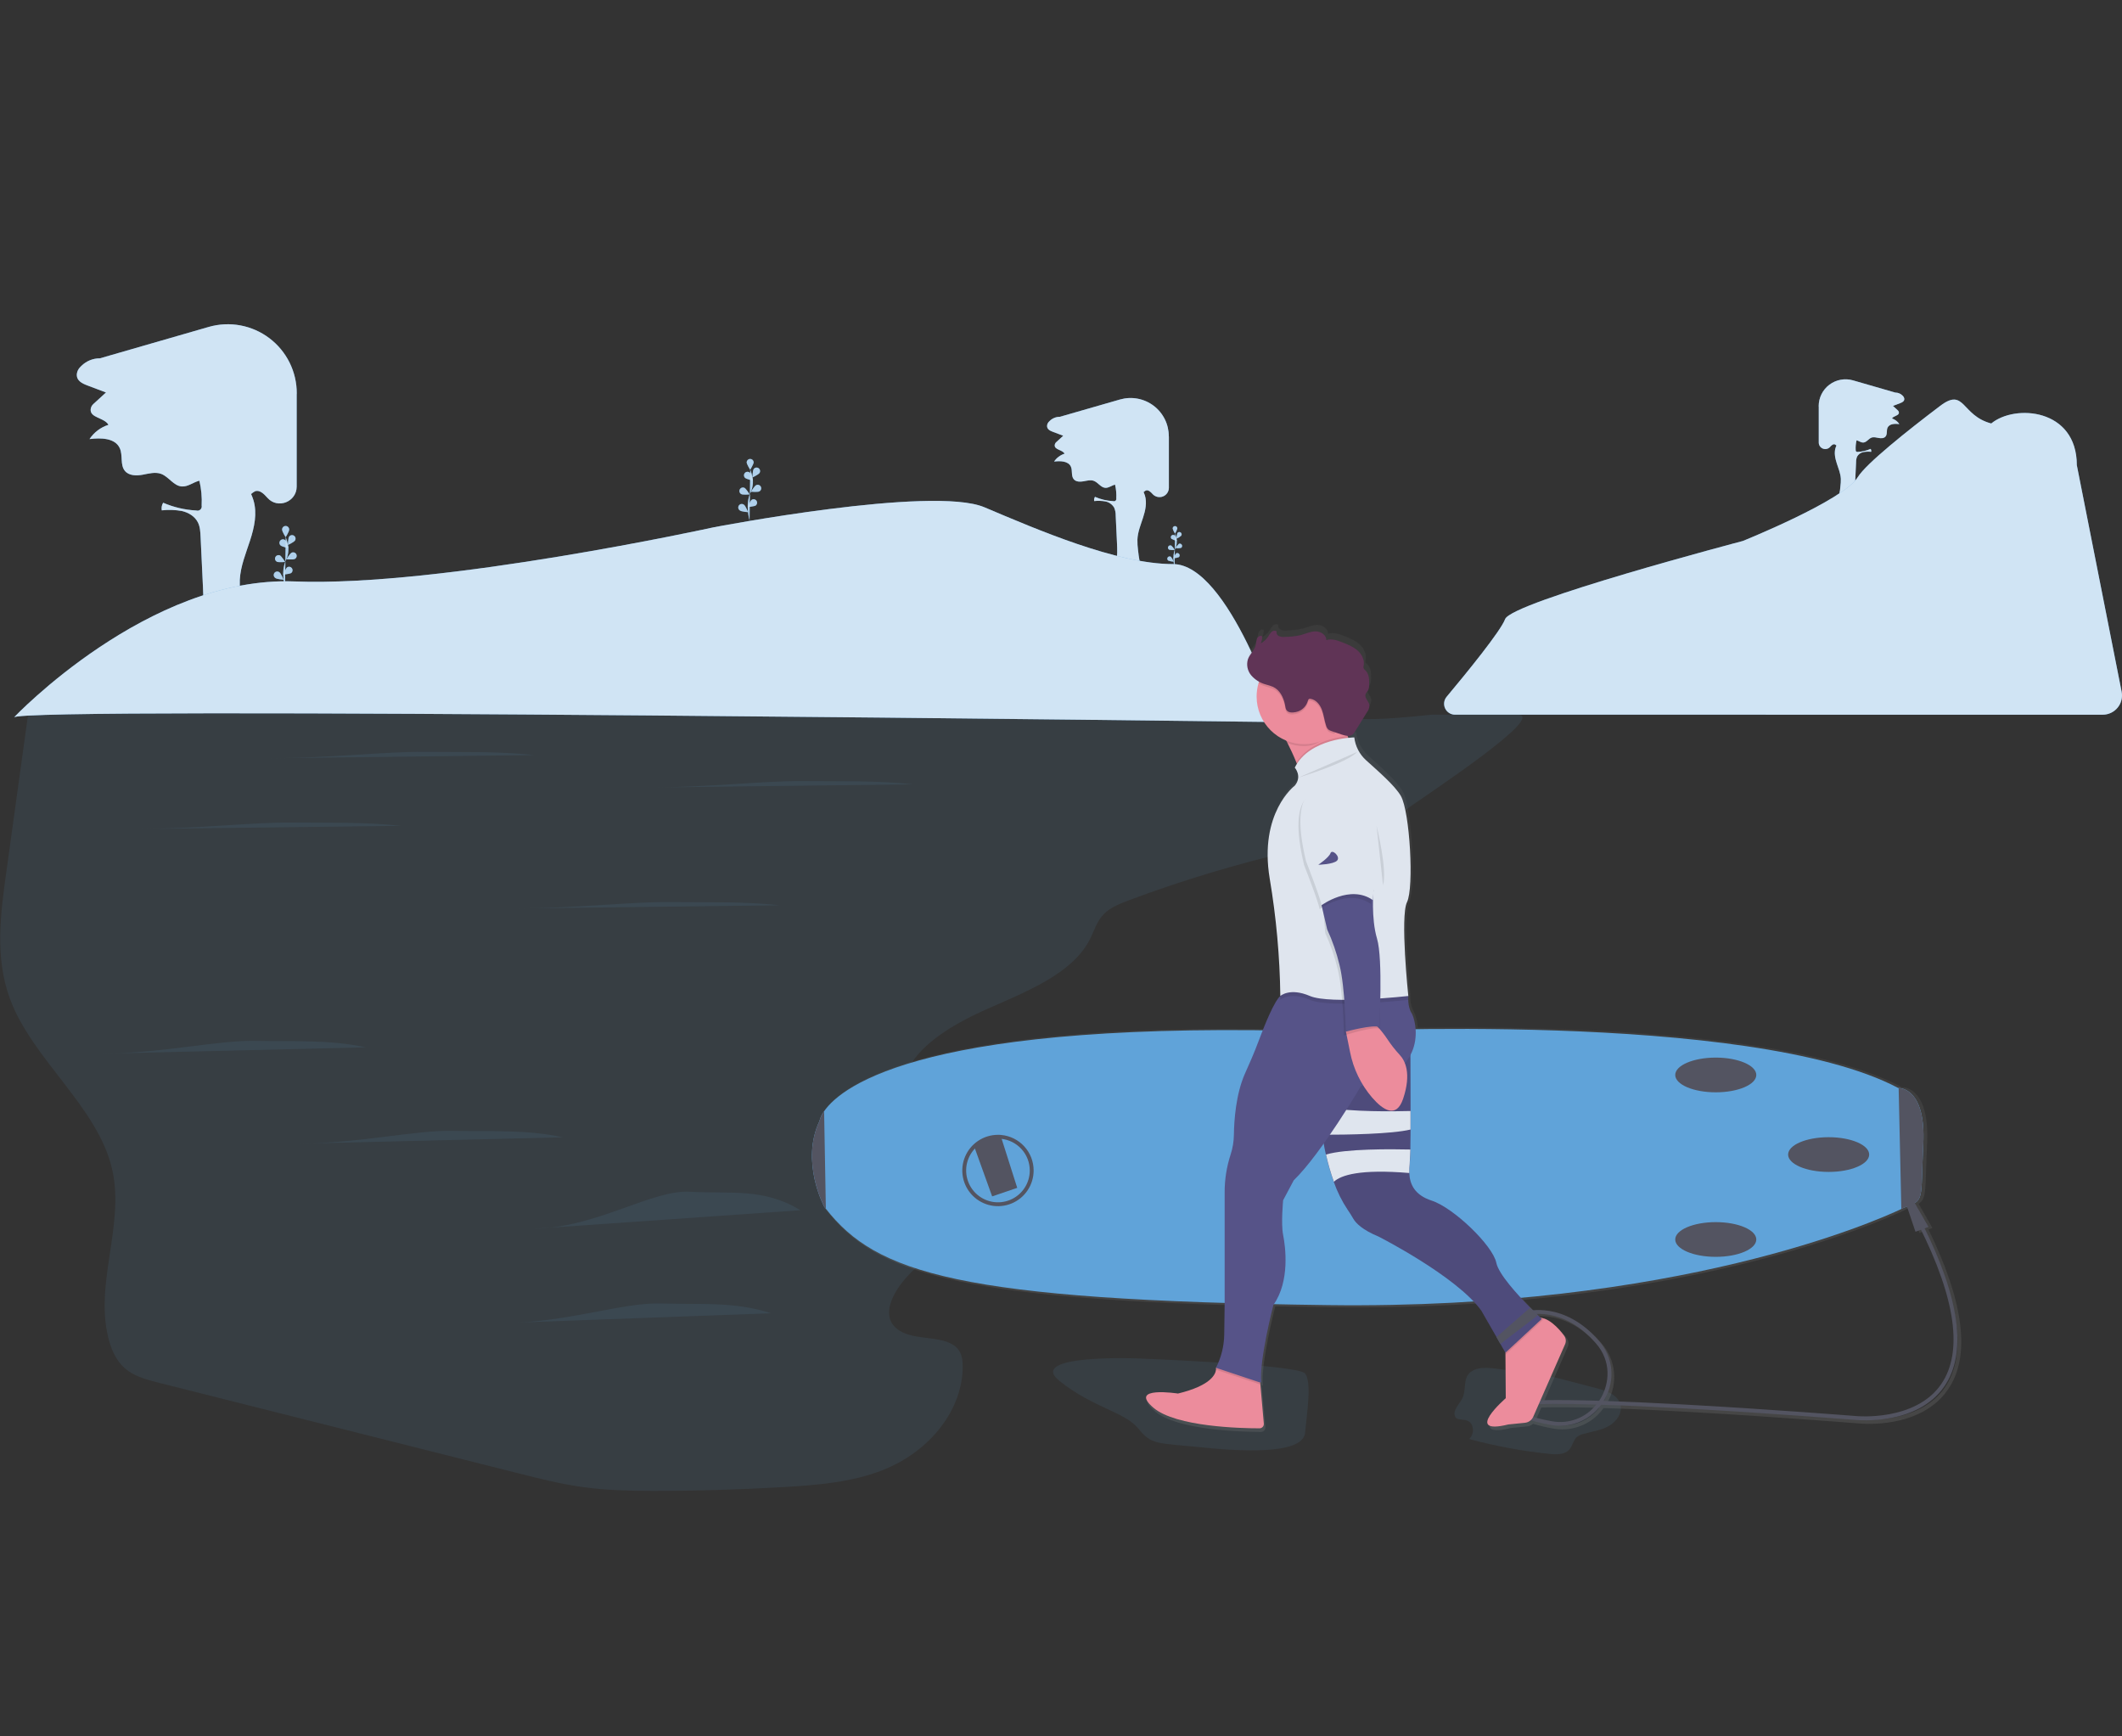 <svg width="550" height="450" viewBox="0 0 550 450" fill="none" xmlns="http://www.w3.org/2000/svg">
<rect x="0" y="0" width="550" height="450" fill="#333333" stroke="none"/>
<path d="M73.876 152.361C73.876 152.361 72.661 148.241 74.104 145.209C74.718 143.94 74.902 142.506 74.629 141.123C74.495 140.467 74.302 139.825 74.05 139.204" fill="#60A3D9"/>
<path d="M74.949 137.29C74.949 137.776 74.036 139.233 74.036 139.233C74.036 139.233 73.118 137.776 73.118 137.29C73.109 137.164 73.125 137.037 73.167 136.918C73.209 136.799 73.275 136.69 73.361 136.598C73.447 136.505 73.551 136.432 73.667 136.381C73.782 136.331 73.907 136.305 74.034 136.305C74.16 136.305 74.285 136.331 74.4 136.381C74.516 136.432 74.62 136.505 74.706 136.598C74.792 136.69 74.858 136.799 74.9 136.918C74.942 137.037 74.959 137.164 74.949 137.29Z" fill="#60A3D9"/>
<path d="M76.461 140.088C76.189 140.511 74.624 141.245 74.624 141.245C74.624 141.245 74.653 139.515 74.925 139.092C75.057 138.889 75.265 138.746 75.502 138.695C75.74 138.645 75.987 138.691 76.191 138.823C76.394 138.955 76.537 139.162 76.588 139.4C76.638 139.637 76.593 139.885 76.461 140.088Z" fill="#60A3D9"/>
<path d="M76.397 144.869C75.945 145.098 74.226 144.937 74.226 144.937C74.226 144.937 75.12 143.48 75.571 143.237C75.679 143.183 75.795 143.15 75.915 143.141C76.035 143.132 76.155 143.146 76.27 143.184C76.384 143.221 76.489 143.281 76.581 143.359C76.672 143.437 76.746 143.533 76.801 143.64C76.855 143.747 76.888 143.864 76.897 143.984C76.906 144.104 76.891 144.224 76.854 144.338C76.816 144.452 76.757 144.558 76.678 144.649C76.6 144.74 76.505 144.815 76.397 144.869Z" fill="#60A3D9"/>
<path d="M75.532 148.474C75.124 148.776 73.404 148.912 73.404 148.912C73.404 148.912 74.036 147.303 74.444 147.002C74.638 146.883 74.87 146.841 75.094 146.884C75.317 146.927 75.516 147.052 75.653 147.235C75.789 147.417 75.852 147.644 75.83 147.871C75.808 148.097 75.701 148.307 75.532 148.46V148.474Z" fill="#60A3D9"/>
<path d="M72.7 141.342C73.064 141.692 74.75 142.056 74.75 142.056C74.75 142.056 74.337 140.38 73.977 140.03C73.803 139.861 73.569 139.767 73.326 139.77C73.084 139.774 72.852 139.873 72.683 140.047C72.513 140.221 72.42 140.455 72.423 140.698C72.426 140.941 72.526 141.172 72.7 141.342Z" fill="#60A3D9"/>
<path d="M71.743 145.574C72.195 145.797 73.915 145.642 73.915 145.642C73.915 145.642 73.021 144.184 72.569 143.936C72.354 143.842 72.111 143.834 71.89 143.913C71.669 143.993 71.487 144.154 71.381 144.364C71.275 144.574 71.253 144.816 71.321 145.041C71.388 145.266 71.54 145.457 71.743 145.574Z" fill="#60A3D9"/>
<path d="M71.379 149.811C71.782 150.112 73.507 150.248 73.507 150.248C73.507 150.248 72.871 148.64 72.467 148.343C72.373 148.258 72.262 148.194 72.141 148.154C72.021 148.114 71.893 148.1 71.766 148.113C71.64 148.125 71.518 148.164 71.407 148.226C71.296 148.289 71.2 148.373 71.124 148.475C71.048 148.577 70.994 148.693 70.966 148.817C70.937 148.941 70.935 149.07 70.959 149.194C70.983 149.319 71.033 149.437 71.105 149.542C71.177 149.646 71.271 149.734 71.379 149.801V149.811Z" fill="#60A3D9"/>
<g opacity="0.7">
<path opacity="0.7" d="M73.876 152.361C73.876 152.361 72.662 148.241 74.105 145.209C74.719 143.94 74.903 142.506 74.63 141.123C74.496 140.467 74.303 139.825 74.051 139.204" fill="white"/>
<path opacity="0.7" d="M74.95 137.29C74.95 137.776 74.037 139.233 74.037 139.233C74.037 139.233 73.119 137.776 73.119 137.29C73.109 137.164 73.126 137.037 73.168 136.918C73.21 136.799 73.276 136.69 73.362 136.598C73.448 136.505 73.552 136.432 73.668 136.381C73.783 136.331 73.908 136.305 74.034 136.305C74.161 136.305 74.286 136.331 74.401 136.381C74.517 136.432 74.621 136.505 74.707 136.598C74.793 136.69 74.859 136.799 74.901 136.918C74.943 137.037 74.96 137.164 74.95 137.29Z" fill="white"/>
<path opacity="0.7" d="M76.461 140.088C76.189 140.511 74.624 141.245 74.624 141.245C74.624 141.245 74.653 139.515 74.925 139.092C75.057 138.889 75.265 138.746 75.502 138.695C75.74 138.645 75.987 138.691 76.191 138.823C76.394 138.955 76.537 139.162 76.588 139.4C76.638 139.637 76.593 139.885 76.461 140.088Z" fill="white"/>
<path opacity="0.7" d="M76.398 144.869C75.947 145.098 74.227 144.937 74.227 144.937C74.227 144.937 75.121 143.48 75.572 143.237C75.68 143.183 75.796 143.15 75.916 143.141C76.036 143.132 76.156 143.146 76.27 143.184C76.385 143.221 76.49 143.281 76.582 143.359C76.673 143.437 76.747 143.533 76.802 143.64C76.856 143.747 76.888 143.864 76.897 143.984C76.907 144.104 76.892 144.224 76.855 144.338C76.817 144.452 76.758 144.558 76.679 144.649C76.601 144.74 76.506 144.815 76.398 144.869Z" fill="white"/>
<path opacity="0.7" d="M75.533 148.474C75.125 148.776 73.405 148.912 73.405 148.912C73.405 148.912 74.037 147.304 74.445 147.002C74.639 146.883 74.871 146.841 75.094 146.884C75.318 146.927 75.517 147.052 75.654 147.235C75.79 147.417 75.853 147.644 75.831 147.871C75.809 148.097 75.703 148.307 75.533 148.46V148.474Z" fill="white"/>
<path opacity="0.7" d="M72.701 141.342C73.065 141.692 74.751 142.056 74.751 142.056C74.751 142.056 74.338 140.38 73.978 140.03C73.804 139.861 73.57 139.767 73.328 139.77C73.085 139.774 72.853 139.873 72.684 140.047C72.514 140.221 72.421 140.455 72.424 140.698C72.427 140.941 72.527 141.172 72.701 141.342Z" fill="white"/>
<path opacity="0.7" d="M71.743 145.574C72.195 145.797 73.915 145.642 73.915 145.642C73.915 145.642 73.021 144.184 72.569 143.936C72.354 143.842 72.111 143.834 71.89 143.913C71.669 143.993 71.487 144.154 71.381 144.364C71.275 144.574 71.253 144.816 71.321 145.041C71.388 145.266 71.54 145.457 71.743 145.574Z" fill="white"/>
<path opacity="0.7" d="M71.379 149.811C71.782 150.112 73.507 150.248 73.507 150.248C73.507 150.248 72.871 148.64 72.467 148.343C72.373 148.258 72.262 148.194 72.141 148.154C72.021 148.114 71.893 148.1 71.766 148.113C71.64 148.125 71.518 148.164 71.407 148.226C71.296 148.289 71.2 148.373 71.124 148.475C71.048 148.577 70.994 148.694 70.966 148.817C70.937 148.941 70.935 149.07 70.959 149.194C70.983 149.319 71.033 149.437 71.105 149.542C71.177 149.646 71.271 149.735 71.379 149.801V149.811Z" fill="white"/>
</g>
<path d="M194.278 134.86C194.278 134.86 193.063 130.735 194.506 127.704C195.121 126.435 195.305 125 195.031 123.617C194.897 122.963 194.704 122.322 194.453 121.703" fill="#60A3D9"/>
<path d="M195.352 119.784C195.352 120.27 194.439 121.757 194.439 121.757C194.439 121.757 193.521 120.299 193.521 119.784C193.537 119.553 193.641 119.336 193.811 119.178C193.981 119.02 194.204 118.932 194.436 118.932C194.668 118.932 194.892 119.02 195.062 119.178C195.232 119.336 195.335 119.553 195.352 119.784Z" fill="#60A3D9"/>
<path d="M196.863 122.583C196.591 123.005 195.026 123.739 195.026 123.739C195.026 123.739 195.056 122.014 195.328 121.587C195.46 121.383 195.667 121.24 195.905 121.19C196.142 121.139 196.39 121.185 196.593 121.317C196.797 121.449 196.94 121.657 196.99 121.894C197.041 122.131 196.995 122.379 196.863 122.583Z" fill="#60A3D9"/>
<path d="M196.8 127.364C196.348 127.592 194.628 127.436 194.628 127.436C194.628 127.436 195.522 125.979 195.974 125.731C196.19 125.622 196.441 125.602 196.672 125.678C196.902 125.754 197.093 125.918 197.203 126.134C197.313 126.351 197.332 126.602 197.256 126.832C197.18 127.063 197.016 127.254 196.8 127.364Z" fill="#60A3D9"/>
<path d="M195.936 130.974C195.528 131.27 193.808 131.406 193.808 131.406C193.808 131.406 194.439 129.803 194.847 129.501C195.042 129.383 195.273 129.34 195.497 129.384C195.72 129.427 195.92 129.552 196.056 129.734C196.192 129.916 196.255 130.143 196.233 130.37C196.211 130.596 196.105 130.806 195.936 130.959V130.974Z" fill="#60A3D9"/>
<path d="M193.103 123.836C193.467 124.191 195.153 124.555 195.153 124.555C195.153 124.555 194.74 122.879 194.381 122.524C194.295 122.44 194.193 122.374 194.081 122.33C193.969 122.285 193.85 122.263 193.73 122.265C193.61 122.266 193.491 122.291 193.38 122.339C193.27 122.386 193.17 122.455 193.086 122.541C193.002 122.627 192.936 122.729 192.891 122.841C192.847 122.953 192.825 123.072 192.826 123.192C192.828 123.312 192.853 123.431 192.901 123.542C192.948 123.652 193.017 123.752 193.103 123.836Z" fill="#60A3D9"/>
<path d="M192.145 128.068C192.597 128.296 194.317 128.136 194.317 128.136C194.317 128.136 193.423 126.678 192.971 126.435C192.864 126.381 192.747 126.349 192.628 126.34C192.508 126.331 192.387 126.345 192.273 126.383C192.159 126.42 192.053 126.48 191.962 126.558C191.871 126.636 191.796 126.732 191.742 126.839C191.688 126.946 191.655 127.063 191.646 127.183C191.637 127.302 191.652 127.423 191.689 127.537C191.727 127.651 191.786 127.757 191.864 127.848C191.943 127.939 192.038 128.014 192.145 128.068Z" fill="#60A3D9"/>
<path d="M191.78 132.31C192.184 132.611 193.909 132.742 193.909 132.742C193.909 132.742 193.272 131.139 192.869 130.837C192.774 130.752 192.663 130.688 192.543 130.648C192.422 130.609 192.294 130.594 192.168 130.607C192.041 130.619 191.919 130.658 191.808 130.72C191.698 130.783 191.601 130.868 191.525 130.969C191.449 131.071 191.395 131.188 191.367 131.312C191.338 131.435 191.336 131.564 191.36 131.689C191.384 131.813 191.434 131.932 191.506 132.036C191.579 132.141 191.672 132.229 191.78 132.295V132.31Z" fill="#60A3D9"/>
<g opacity="0.7">
<path opacity="0.7" d="M194.278 134.86C194.278 134.86 193.063 130.735 194.506 127.704C195.121 126.435 195.305 125 195.031 123.617C194.897 122.963 194.704 122.322 194.453 121.703" fill="white"/>
<path opacity="0.7" d="M195.351 119.784C195.351 120.27 194.438 121.757 194.438 121.757C194.438 121.757 193.52 120.299 193.52 119.784C193.536 119.553 193.64 119.336 193.81 119.178C193.98 119.02 194.203 118.932 194.435 118.932C194.667 118.932 194.891 119.02 195.061 119.178C195.231 119.336 195.334 119.553 195.351 119.784Z" fill="white"/>
<path opacity="0.7" d="M196.862 122.583C196.59 123.005 195.025 123.739 195.025 123.739C195.025 123.739 195.055 122.014 195.327 121.587C195.459 121.383 195.666 121.24 195.904 121.19C196.141 121.139 196.389 121.185 196.592 121.317C196.796 121.449 196.939 121.657 196.989 121.894C197.04 122.131 196.994 122.379 196.862 122.583Z" fill="white"/>
<path opacity="0.7" d="M196.8 127.364C196.348 127.592 194.628 127.436 194.628 127.436C194.628 127.436 195.522 125.979 195.974 125.731C196.19 125.622 196.441 125.602 196.672 125.678C196.902 125.754 197.093 125.918 197.203 126.134C197.313 126.351 197.332 126.602 197.256 126.832C197.18 127.063 197.016 127.254 196.8 127.364Z" fill="white"/>
<path opacity="0.7" d="M195.935 130.974C195.527 131.27 193.807 131.406 193.807 131.406C193.807 131.406 194.438 129.803 194.846 129.501C195.041 129.383 195.272 129.34 195.496 129.384C195.719 129.427 195.919 129.552 196.055 129.734C196.191 129.916 196.254 130.143 196.232 130.37C196.21 130.596 196.104 130.806 195.935 130.959V130.974Z" fill="white"/>
<path opacity="0.7" d="M193.102 123.836C193.466 124.191 195.152 124.555 195.152 124.555C195.152 124.555 194.739 122.879 194.38 122.524C194.294 122.44 194.192 122.374 194.08 122.33C193.968 122.285 193.849 122.263 193.729 122.265C193.609 122.266 193.49 122.291 193.379 122.339C193.269 122.386 193.169 122.455 193.085 122.541C193.001 122.627 192.935 122.729 192.89 122.841C192.846 122.953 192.824 123.072 192.825 123.192C192.827 123.313 192.852 123.431 192.9 123.542C192.947 123.652 193.016 123.752 193.102 123.836Z" fill="white"/>
<path opacity="0.7" d="M192.144 128.068C192.596 128.296 194.316 128.136 194.316 128.136C194.316 128.136 193.422 126.678 192.97 126.436C192.863 126.381 192.746 126.349 192.627 126.34C192.507 126.331 192.386 126.345 192.272 126.383C192.158 126.42 192.052 126.48 191.961 126.558C191.87 126.636 191.795 126.732 191.741 126.839C191.687 126.946 191.654 127.063 191.645 127.183C191.636 127.302 191.651 127.423 191.688 127.537C191.726 127.651 191.785 127.757 191.863 127.848C191.942 127.939 192.037 128.014 192.144 128.068Z" fill="white"/>
<path opacity="0.7" d="M191.78 132.31C192.184 132.611 193.909 132.742 193.909 132.742C193.909 132.742 193.272 131.139 192.869 130.838C192.774 130.752 192.663 130.688 192.543 130.648C192.422 130.609 192.294 130.594 192.168 130.607C192.041 130.619 191.919 130.658 191.808 130.72C191.698 130.783 191.601 130.868 191.525 130.969C191.449 131.071 191.395 131.188 191.367 131.312C191.338 131.435 191.336 131.564 191.36 131.689C191.384 131.813 191.434 131.932 191.506 132.036C191.579 132.141 191.672 132.229 191.78 132.295V132.31Z" fill="white"/>
</g>
<path d="M304.443 146.968C304.443 146.968 303.642 144.243 304.594 142.236C305.001 141.397 305.124 140.449 304.944 139.534C304.857 139.101 304.728 138.676 304.56 138.266" fill="#60A3D9"/>
<path d="M305.153 136.998C305.017 137.46 304.814 137.898 304.55 138.3C304.284 137.899 304.08 137.46 303.943 136.998C303.935 136.914 303.945 136.83 303.972 136.75C303.999 136.67 304.043 136.596 304.1 136.534C304.156 136.472 304.226 136.422 304.303 136.388C304.38 136.354 304.463 136.337 304.548 136.337C304.632 136.337 304.716 136.354 304.793 136.388C304.87 136.422 304.939 136.472 304.996 136.534C305.053 136.596 305.096 136.67 305.123 136.75C305.15 136.83 305.16 136.914 305.153 136.998Z" fill="#60A3D9"/>
<path d="M306.154 138.849C305.789 139.162 305.38 139.419 304.94 139.612C304.935 139.13 305.002 138.651 305.139 138.189C305.179 138.116 305.234 138.052 305.3 138.001C305.367 137.95 305.442 137.913 305.523 137.893C305.604 137.873 305.689 137.87 305.771 137.883C305.853 137.897 305.932 137.928 306.002 137.973C306.072 138.019 306.131 138.078 306.177 138.148C306.223 138.218 306.254 138.296 306.269 138.378C306.283 138.46 306.28 138.545 306.261 138.626C306.241 138.707 306.205 138.783 306.154 138.849Z" fill="#60A3D9"/>
<path d="M306.095 142.012C305.623 142.099 305.139 142.114 304.662 142.056C304.901 141.638 305.201 141.259 305.551 140.929C305.693 140.868 305.854 140.864 305.999 140.917C306.144 140.97 306.264 141.076 306.333 141.215C306.403 141.353 306.417 141.512 306.373 141.661C306.328 141.809 306.229 141.935 306.095 142.012Z" fill="#60A3D9"/>
<path d="M305.542 144.398C305.089 144.564 304.614 144.66 304.133 144.685C304.297 144.232 304.528 143.806 304.818 143.421C304.947 143.338 305.103 143.307 305.255 143.335C305.406 143.362 305.541 143.446 305.633 143.569C305.725 143.693 305.767 143.846 305.75 143.999C305.733 144.152 305.658 144.293 305.542 144.393V144.398Z" fill="#60A3D9"/>
<path d="M303.666 139.675C304.093 139.904 304.551 140.068 305.027 140.161C304.922 139.691 304.749 139.239 304.512 138.82C304.457 138.759 304.39 138.709 304.315 138.674C304.241 138.64 304.16 138.621 304.077 138.618C303.995 138.616 303.913 138.631 303.837 138.662C303.76 138.692 303.691 138.739 303.633 138.797C303.575 138.856 303.53 138.926 303.5 139.002C303.47 139.079 303.456 139.161 303.459 139.243C303.463 139.326 303.482 139.407 303.518 139.481C303.554 139.555 303.604 139.621 303.666 139.675Z" fill="#60A3D9"/>
<path d="M303.034 142.474C303.515 142.564 304.006 142.58 304.492 142.523C304.253 142.104 303.951 141.723 303.598 141.395C303.455 141.323 303.289 141.311 303.137 141.361C302.985 141.411 302.859 141.519 302.786 141.663C302.714 141.806 302.702 141.971 302.752 142.124C302.802 142.276 302.911 142.402 303.054 142.474H303.034Z" fill="#60A3D9"/>
<path d="M302.792 145.282C303.244 145.449 303.719 145.545 304.201 145.569C304.037 145.116 303.805 144.692 303.511 144.311C303.447 144.263 303.375 144.229 303.298 144.21C303.221 144.191 303.14 144.187 303.062 144.199C302.903 144.222 302.761 144.308 302.665 144.437C302.57 144.566 302.53 144.727 302.554 144.886C302.577 145.044 302.663 145.187 302.792 145.282Z" fill="#60A3D9"/>
<g opacity="0.7">
<path opacity="0.7" d="M304.443 146.968C304.443 146.968 303.642 144.243 304.594 142.236C305.001 141.397 305.124 140.449 304.944 139.534C304.857 139.101 304.728 138.676 304.56 138.266" fill="white"/>
<path opacity="0.7" d="M305.153 136.998C305.017 137.46 304.814 137.898 304.55 138.3C304.284 137.899 304.08 137.46 303.943 136.998C303.935 136.914 303.945 136.83 303.972 136.75C303.999 136.67 304.043 136.596 304.1 136.534C304.156 136.472 304.226 136.422 304.303 136.388C304.38 136.354 304.463 136.337 304.548 136.337C304.632 136.337 304.716 136.354 304.793 136.388C304.87 136.422 304.939 136.472 304.996 136.534C305.053 136.596 305.096 136.67 305.123 136.75C305.15 136.83 305.16 136.914 305.153 136.998Z" fill="white"/>
<path opacity="0.7" d="M306.153 138.849C305.788 139.162 305.379 139.419 304.939 139.612C304.934 139.13 305.001 138.651 305.138 138.189C305.178 138.116 305.233 138.052 305.299 138.001C305.366 137.95 305.441 137.913 305.522 137.893C305.603 137.873 305.688 137.87 305.77 137.883C305.852 137.897 305.931 137.928 306.001 137.973C306.071 138.019 306.13 138.078 306.176 138.148C306.222 138.218 306.253 138.296 306.268 138.378C306.282 138.46 306.279 138.545 306.26 138.626C306.24 138.707 306.204 138.783 306.153 138.849Z" fill="white"/>
<path opacity="0.7" d="M306.095 142.012C305.623 142.099 305.139 142.114 304.662 142.056C304.901 141.638 305.201 141.258 305.551 140.929C305.693 140.868 305.854 140.863 305.999 140.917C306.144 140.97 306.264 141.076 306.333 141.214C306.403 141.353 306.417 141.512 306.373 141.661C306.328 141.809 306.229 141.935 306.095 142.012Z" fill="white"/>
<path opacity="0.7" d="M305.542 144.398C305.089 144.564 304.614 144.66 304.133 144.685C304.297 144.232 304.528 143.806 304.818 143.421C304.947 143.338 305.103 143.307 305.255 143.335C305.406 143.362 305.541 143.446 305.633 143.569C305.725 143.693 305.767 143.846 305.75 143.999C305.733 144.152 305.658 144.293 305.542 144.393V144.398Z" fill="white"/>
<path opacity="0.7" d="M303.666 139.675C304.093 139.904 304.551 140.068 305.027 140.161C304.922 139.691 304.749 139.239 304.512 138.82C304.457 138.759 304.39 138.709 304.315 138.674C304.241 138.64 304.16 138.621 304.077 138.618C303.995 138.616 303.913 138.631 303.837 138.662C303.76 138.692 303.691 138.739 303.633 138.797C303.575 138.856 303.53 138.926 303.5 139.002C303.47 139.079 303.456 139.161 303.459 139.243C303.463 139.326 303.482 139.407 303.518 139.481C303.554 139.555 303.604 139.621 303.666 139.675Z" fill="white"/>
<path opacity="0.7" d="M303.035 142.474C303.516 142.564 304.007 142.58 304.493 142.523C304.254 142.104 303.952 141.723 303.599 141.395C303.456 141.323 303.29 141.311 303.138 141.361C302.986 141.411 302.86 141.519 302.787 141.663C302.715 141.806 302.703 141.971 302.753 142.124C302.803 142.276 302.912 142.402 303.055 142.474H303.035Z" fill="white"/>
<path opacity="0.7" d="M302.792 145.282C303.244 145.449 303.719 145.545 304.201 145.569C304.037 145.116 303.805 144.692 303.511 144.311C303.447 144.263 303.375 144.229 303.298 144.21C303.221 144.191 303.14 144.187 303.062 144.199C302.903 144.222 302.761 144.308 302.665 144.437C302.57 144.566 302.53 144.727 302.554 144.886C302.577 145.044 302.663 145.187 302.792 145.282Z" fill="white"/>
</g>
<path d="M76.898 102.128V126.1C76.898 130.05 72.015 131.994 69.362 129.069L69.27 128.967C68.41 127.995 67.234 126.834 66.053 127.344C65.708 127.54 65.382 127.77 65.082 128.029C65.319 128.552 65.524 129.089 65.694 129.637C66.714 133.038 65.917 136.668 64.829 140.03C63.741 143.392 62.341 146.716 62.157 150.233C62.117 151.929 62.216 153.626 62.453 155.306C62.822 158.507 63.206 161.768 64.542 164.697C65.276 166.301 66.311 167.919 66.092 169.668C60.329 169.924 54.565 169.193 49.048 167.506C52.862 163.658 52.857 157.56 52.605 152.152L51.988 139.083C51.925 137.805 51.856 136.488 51.273 135.346C50.477 133.796 48.844 132.825 47.134 132.431C45.416 132.124 43.664 132.067 41.93 132.261C41.801 131.582 41.929 130.878 42.29 130.288C45.006 131.462 47.91 132.142 50.865 132.295C51.048 132.353 51.242 132.362 51.43 132.321C51.617 132.28 51.79 132.191 51.932 132.062C52.073 131.933 52.179 131.769 52.237 131.586C52.296 131.404 52.305 131.209 52.265 131.022C52.376 128.858 52.178 126.688 51.677 124.579C50.107 124.954 48.718 126.193 47.105 126.071C44.986 125.911 43.733 123.54 41.76 122.811C40.23 122.247 38.549 122.743 36.95 123.034C35.352 123.326 33.447 123.307 32.393 122.063C31.066 120.493 31.907 118.006 31.037 116.14C29.813 113.477 26.11 113.429 23.2 113.793C24.367 112.036 26.101 110.731 28.112 110.096C27.058 108.211 23.297 108.337 23.497 106.068C23.557 105.53 23.817 105.034 24.225 104.678C25.304 103.687 26.386 102.699 27.471 101.715L22.656 99.893C21.296 99.382 19.741 98.663 19.921 96.875C20.006 96.205 20.318 95.585 20.805 95.117L21.111 94.806C22.388 93.55 24.11 92.851 25.901 92.862L54.082 84.729C56.751 83.959 59.562 83.821 62.293 84.327C65.024 84.833 67.6 85.968 69.816 87.642C72.032 89.317 73.828 91.484 75.06 93.973C76.293 96.462 76.929 99.204 76.917 101.982L76.898 102.128Z" fill="#60A3D9"/>
<path opacity="0.7" d="M76.898 102.128V126.1C76.898 130.05 72.015 131.994 69.362 129.069L69.27 128.967C68.41 127.995 67.234 126.834 66.053 127.344C65.708 127.54 65.382 127.77 65.082 128.029C65.319 128.552 65.524 129.089 65.694 129.637C66.714 133.038 65.917 136.668 64.829 140.03C63.741 143.392 62.341 146.716 62.157 150.233C62.117 151.929 62.216 153.626 62.453 155.306C62.822 158.507 63.206 161.768 64.542 164.697C65.276 166.301 66.311 167.919 66.092 169.668C60.329 169.924 54.565 169.193 49.048 167.506C52.862 163.658 52.857 157.56 52.605 152.152L51.988 139.083C51.925 137.805 51.856 136.488 51.273 135.346C50.477 133.796 48.844 132.825 47.134 132.431C45.416 132.124 43.664 132.067 41.93 132.261C41.801 131.582 41.929 130.878 42.29 130.288C45.006 131.462 47.91 132.142 50.865 132.295C51.048 132.353 51.242 132.362 51.43 132.321C51.617 132.28 51.79 132.191 51.932 132.062C52.073 131.933 52.179 131.769 52.237 131.586C52.296 131.404 52.305 131.209 52.265 131.022C52.376 128.858 52.178 126.688 51.677 124.579C50.107 124.954 48.718 126.193 47.105 126.071C44.986 125.911 43.733 123.54 41.76 122.811C40.23 122.247 38.549 122.743 36.95 123.034C35.352 123.326 33.447 123.307 32.393 122.063C31.066 120.493 31.907 118.006 31.037 116.14C29.813 113.477 26.11 113.429 23.2 113.793C24.367 112.036 26.101 110.731 28.112 110.096C27.058 108.211 23.297 108.337 23.497 106.068C23.557 105.53 23.817 105.034 24.225 104.678C25.304 103.687 26.386 102.699 27.471 101.715L22.656 99.893C21.296 99.382 19.741 98.663 19.921 96.875C20.006 96.205 20.318 95.585 20.805 95.117L21.111 94.806C22.388 93.55 24.11 92.851 25.901 92.862L54.082 84.729C56.751 83.959 59.562 83.821 62.293 84.327C65.024 84.833 67.6 85.968 69.816 87.642C72.032 89.317 73.828 91.484 75.06 93.973C76.293 96.462 76.929 99.204 76.917 101.982L76.898 102.128Z" fill="white"/>
<path d="M302.961 113.157V126.44C302.954 126.921 302.803 127.389 302.53 127.785C302.256 128.18 301.871 128.486 301.423 128.662C300.976 128.838 300.486 128.878 300.016 128.776C299.546 128.673 299.117 128.434 298.783 128.087L298.734 128.029C298.248 127.495 297.607 126.849 296.951 127.13C296.759 127.238 296.578 127.365 296.412 127.509C296.542 127.8 296.656 128.099 296.752 128.403C297.316 130.274 296.873 132.29 296.266 134.161C295.659 136.031 294.891 137.863 294.809 139.821C294.786 140.76 294.841 141.7 294.974 142.629C295.178 144.403 295.392 146.21 296.13 147.833C296.538 148.722 297.102 149.621 296.99 150.588C293.796 150.733 290.601 150.327 287.545 149.388C289.658 147.26 289.658 143.878 289.517 140.88C289.401 138.467 289.287 136.052 289.177 133.636C289.194 132.926 289.058 132.22 288.779 131.566C288.535 131.148 288.204 130.787 287.809 130.507C287.413 130.228 286.962 130.038 286.486 129.948C285.535 129.779 284.564 129.748 283.604 129.856C283.532 129.48 283.603 129.09 283.804 128.763C285.308 129.415 286.918 129.792 288.555 129.875C288.657 129.907 288.765 129.911 288.868 129.888C288.972 129.864 289.067 129.814 289.145 129.742C289.223 129.671 289.281 129.58 289.313 129.479C289.345 129.378 289.351 129.27 289.328 129.166C289.392 127.968 289.284 126.767 289.007 125.6C288.138 125.804 287.365 126.494 286.471 126.426C285.3 126.333 284.6 125.022 283.498 124.618C282.647 124.307 281.719 124.58 280.83 124.74C279.941 124.9 278.887 124.89 278.309 124.205C277.57 123.336 278.032 121.956 277.555 120.921C276.875 119.463 274.825 119.42 273.212 119.619C273.859 118.646 274.819 117.925 275.933 117.573C275.35 116.524 273.265 116.602 273.372 115.343C273.407 115.044 273.553 114.768 273.78 114.571L275.578 112.928L272.911 111.918C272.158 111.636 271.288 111.238 271.395 110.246C271.441 109.877 271.612 109.534 271.881 109.275L272.055 109.1C272.404 108.753 272.818 108.479 273.274 108.293C273.729 108.107 274.217 108.013 274.708 108.016L290.309 103.527C291.787 103.104 293.343 103.031 294.854 103.313C296.364 103.595 297.789 104.225 299.014 105.152C300.24 106.08 301.232 107.28 301.914 108.657C302.596 110.035 302.948 111.552 302.942 113.089L302.961 113.157Z" fill="#60A3D9"/>
<path opacity="0.7" d="M302.961 113.157V126.44C302.954 126.921 302.803 127.389 302.53 127.785C302.256 128.18 301.871 128.486 301.423 128.662C300.976 128.838 300.486 128.878 300.016 128.776C299.546 128.673 299.117 128.434 298.783 128.087L298.734 128.029C298.248 127.495 297.607 126.849 296.951 127.13C296.759 127.238 296.578 127.365 296.412 127.509C296.542 127.8 296.656 128.099 296.752 128.403C297.316 130.274 296.873 132.29 296.266 134.161C295.659 136.031 294.891 137.863 294.809 139.821C294.786 140.76 294.841 141.7 294.974 142.629C295.178 144.403 295.392 146.21 296.13 147.833C296.538 148.722 297.102 149.621 296.99 150.588C293.796 150.733 290.601 150.327 287.545 149.388C289.658 147.26 289.658 143.878 289.517 140.88C289.401 138.467 289.287 136.052 289.177 133.636C289.194 132.926 289.058 132.22 288.779 131.566C288.535 131.148 288.204 130.787 287.809 130.507C287.413 130.228 286.962 130.038 286.486 129.948C285.535 129.779 284.564 129.748 283.604 129.856C283.532 129.48 283.603 129.09 283.804 128.763C285.308 129.415 286.918 129.792 288.555 129.875C288.657 129.907 288.765 129.911 288.868 129.888C288.972 129.864 289.067 129.814 289.145 129.742C289.223 129.671 289.281 129.58 289.313 129.479C289.345 129.378 289.351 129.27 289.328 129.166C289.392 127.968 289.284 126.767 289.007 125.6C288.138 125.804 287.365 126.494 286.471 126.426C285.3 126.333 284.6 125.022 283.498 124.618C282.647 124.307 281.719 124.58 280.83 124.74C279.941 124.9 278.887 124.89 278.309 124.205C277.57 123.336 278.032 121.956 277.555 120.921C276.875 119.463 274.825 119.42 273.212 119.619C273.859 118.646 274.819 117.925 275.933 117.573C275.35 116.524 273.265 116.602 273.372 115.343C273.407 115.044 273.553 114.768 273.78 114.571L275.578 112.928L272.911 111.918C272.158 111.636 271.288 111.238 271.395 110.246C271.441 109.877 271.612 109.534 271.881 109.275L272.055 109.1C272.404 108.753 272.818 108.479 273.274 108.293C273.729 108.107 274.217 108.013 274.708 108.016L290.309 103.527C291.787 103.104 293.343 103.031 294.854 103.313C296.364 103.595 297.789 104.225 299.014 105.152C300.24 106.08 301.232 107.28 301.914 108.657C302.596 110.035 302.948 111.552 302.942 113.089L302.961 113.157Z" fill="white"/>
<path d="M471.401 105.388V114.702C471.404 115.039 471.508 115.367 471.698 115.644C471.889 115.922 472.158 116.136 472.471 116.26C472.784 116.384 473.127 116.411 473.456 116.339C473.785 116.266 474.084 116.097 474.316 115.853L474.351 115.814C474.686 115.44 475.142 114.984 475.604 115.183C475.738 115.26 475.865 115.35 475.983 115.45C475.889 115.653 475.81 115.863 475.745 116.077C475.347 117.394 475.657 118.812 476.085 120.124C476.513 121.436 477.057 122.724 477.125 124.099C477.139 124.758 477.1 125.418 477.008 126.071C476.928 127.324 476.652 128.557 476.192 129.725C475.91 130.352 475.507 130.983 475.589 131.668C477.834 131.768 480.079 131.482 482.226 130.823C480.74 129.326 480.74 126.936 480.842 124.847C480.919 123.151 481.002 121.446 481.08 119.76C481.067 119.26 481.161 118.763 481.357 118.302C481.528 118.008 481.761 117.754 482.039 117.557C482.317 117.361 482.635 117.227 482.97 117.165C483.638 117.045 484.321 117.022 484.996 117.097C485.043 116.833 484.993 116.56 484.855 116.33C483.798 116.787 482.667 117.052 481.517 117.112C481.446 117.124 481.372 117.123 481.301 117.107C481.23 117.091 481.163 117.061 481.104 117.019C481.056 116.965 481.019 116.901 480.997 116.831C480.974 116.762 480.966 116.689 480.973 116.616C480.927 115.774 481.004 114.929 481.201 114.109C481.809 114.255 482.353 114.736 482.98 114.687C483.805 114.624 484.291 113.716 485.069 113.419C485.666 113.201 486.317 113.395 486.944 113.507C487.571 113.618 488.305 113.614 488.713 113.128C489.233 112.52 488.907 111.549 489.242 110.825C489.728 109.79 491.186 109.77 492.294 109.911C491.844 109.218 491.167 108.703 490.379 108.454C490.792 107.715 492.255 107.769 492.177 106.884C492.156 106.675 492.055 106.482 491.895 106.345L490.632 105.189L492.507 104.479C493.037 104.28 493.644 103.993 493.571 103.303C493.536 103.044 493.415 102.805 493.226 102.623L493.105 102.502C492.86 102.258 492.569 102.065 492.248 101.934C491.928 101.803 491.585 101.737 491.239 101.739L480.273 98.571C479.234 98.272 478.14 98.218 477.077 98.415C476.014 98.612 475.011 99.053 474.148 99.705C473.286 100.357 472.586 101.2 472.106 102.169C471.626 103.137 471.378 104.205 471.382 105.286L471.401 105.388Z" fill="#60A3D9"/>
<path opacity="0.7" d="M471.401 105.388V114.702C471.404 115.039 471.508 115.367 471.698 115.644C471.889 115.922 472.158 116.136 472.471 116.26C472.784 116.384 473.127 116.411 473.456 116.339C473.785 116.266 474.084 116.097 474.316 115.853L474.351 115.814C474.686 115.44 475.142 114.984 475.604 115.183C475.738 115.26 475.865 115.35 475.983 115.45C475.889 115.653 475.81 115.863 475.745 116.077C475.347 117.394 475.657 118.812 476.085 120.124C476.513 121.436 477.057 122.724 477.125 124.099C477.139 124.758 477.1 125.418 477.008 126.071C476.928 127.324 476.652 128.557 476.192 129.725C475.91 130.352 475.507 130.983 475.589 131.668C477.834 131.768 480.079 131.482 482.226 130.823C480.74 129.326 480.74 126.936 480.842 124.847C480.919 123.151 481.002 121.446 481.08 119.76C481.067 119.26 481.161 118.763 481.357 118.302C481.528 118.008 481.761 117.754 482.039 117.557C482.317 117.361 482.635 117.227 482.97 117.165C483.638 117.045 484.321 117.022 484.996 117.097C485.043 116.833 484.993 116.56 484.855 116.33C483.798 116.787 482.667 117.052 481.517 117.112C481.446 117.124 481.372 117.123 481.301 117.107C481.23 117.091 481.163 117.061 481.104 117.019C481.056 116.965 481.019 116.901 480.997 116.831C480.974 116.762 480.966 116.689 480.973 116.616C480.927 115.774 481.004 114.929 481.201 114.109C481.809 114.255 482.353 114.736 482.98 114.687C483.805 114.624 484.291 113.716 485.069 113.419C485.666 113.201 486.317 113.395 486.944 113.507C487.571 113.618 488.305 113.614 488.713 113.128C489.233 112.52 488.907 111.549 489.242 110.825C489.728 109.79 491.186 109.77 492.294 109.911C491.844 109.218 491.167 108.703 490.379 108.454C490.792 107.715 492.255 107.769 492.177 106.884C492.156 106.675 492.055 106.482 491.895 106.345L490.632 105.189L492.507 104.479C493.037 104.28 493.644 103.993 493.571 103.303C493.536 103.044 493.415 102.805 493.226 102.623L493.105 102.502C492.86 102.258 492.569 102.065 492.248 101.934C491.928 101.803 491.585 101.737 491.239 101.739L480.273 98.571C479.234 98.272 478.14 98.218 477.077 98.415C476.014 98.612 475.011 99.053 474.148 99.705C473.286 100.357 472.586 101.2 472.106 102.169C471.626 103.137 471.378 104.205 471.382 105.286L471.401 105.388Z" fill="white"/>
<path opacity="0.1" d="M371.031 185.216H393.245C401.427 185.216 370.258 205.622 363.383 210.529C355.493 216.151 344.799 218.25 334.688 220.606C320.507 223.91 306.55 228.115 292.904 233.195C290.435 234.118 287.899 235.114 286.179 236.814C284.265 238.709 283.619 241.212 282.467 243.476C277.958 252.309 266.205 256.915 255.822 261.506C245.439 266.098 234.444 272.875 233.958 282.398C233.754 286.188 235.848 290.43 240.275 291.742C245.619 293.34 253.228 290.503 256.517 294.273C257.829 295.784 257.742 297.8 257.401 299.617C255.215 311.215 245.255 320.694 236.101 329.809C231.704 334.182 227.623 341.169 233.006 344.764C237.306 347.636 245.065 345.848 248.228 349.555C249.317 350.837 249.511 352.47 249.521 354.02C249.589 365.151 241.237 376.049 228.857 380.966C220.85 384.153 211.73 384.897 202.824 385.402C191.562 386.048 180.275 386.403 168.984 386.374C163.114 386.374 157.216 386.218 151.424 385.441C145.633 384.663 140.007 383.25 134.419 381.836L41.473 358.432C38.519 357.688 35.468 356.901 33.155 355.239C30.575 353.378 29.234 350.648 28.418 347.951C24.045 333.317 32.46 317.828 29.064 303.009C25.357 286.829 8.361 274.571 2.56 258.795C-1.366 248.106 0.131 236.693 1.69 225.625L7.414 184.181C113.682 180.478 220.568 179.113 326.773 183.879C352.884 185.031 345.105 187.97 371.031 185.216Z" fill="#60A3D9"/>
<path d="M377.124 185.216C376.586 185.216 376.059 185.063 375.606 184.774C375.152 184.486 374.79 184.074 374.562 183.587C374.334 183.099 374.249 182.557 374.318 182.024C374.388 181.491 374.607 180.988 374.952 180.576C380.19 174.313 388.945 163.57 390.111 160.456C391.782 155.957 451.704 140.205 451.704 140.205C451.704 140.205 477.81 129.701 481.493 123.685C483.674 120.134 494.417 111.587 502.822 105.223C509.318 100.286 508.23 107.652 516.106 109.751C522.257 104.659 538.29 105.864 538.29 120.547L549.903 179.259C550.046 179.982 550.028 180.728 549.848 181.444C549.669 182.159 549.333 182.826 548.865 183.396C548.398 183.966 547.809 184.426 547.142 184.741C546.476 185.056 545.747 185.22 545.01 185.22L377.124 185.216Z" fill="#60A3D9"/>
<path opacity="0.7" d="M377.124 185.216C376.586 185.216 376.059 185.063 375.606 184.774C375.152 184.486 374.79 184.074 374.562 183.587C374.334 183.099 374.249 182.557 374.318 182.024C374.388 181.491 374.607 180.988 374.952 180.576C380.19 174.313 388.945 163.57 390.111 160.456C391.782 155.957 451.704 140.205 451.704 140.205C451.704 140.205 477.81 129.701 481.493 123.685C483.674 120.134 494.417 111.587 502.822 105.223C509.318 100.286 508.23 107.652 516.106 109.751C522.257 104.659 538.29 105.864 538.29 120.547L549.903 179.259C550.046 179.982 550.028 180.728 549.848 181.444C549.669 182.159 549.333 182.826 548.865 183.396C548.398 183.966 547.809 184.426 547.142 184.741C546.476 185.056 545.747 185.22 545.01 185.22L377.124 185.216Z" fill="white"/>
<path d="M3.601 185.939C3.601 185.939 38.423 149.198 76.364 150.685C114.305 152.172 184.989 136.653 184.989 136.653C184.989 136.653 241.636 125.75 255.148 131.464C268.66 137.178 289.45 146.186 304.007 146.186C318.563 146.186 331.55 187.135 331.55 187.135C331.55 187.135 3.601 182.937 3.601 185.939Z" fill="#60A3D9"/>
<path opacity="0.7" d="M3.601 185.939C3.601 185.939 38.423 149.198 76.364 150.685C114.305 152.172 184.989 136.653 184.989 136.653C184.989 136.653 241.636 125.75 255.148 131.464C268.66 137.178 289.45 146.186 304.007 146.186C318.563 146.186 331.55 187.135 331.55 187.135C331.55 187.135 3.601 182.937 3.601 185.939Z" fill="white"/>
<path opacity="0.1" d="M381.332 368.999C381.699 369.62 381.846 370.347 381.749 371.062C381.652 371.777 381.317 372.439 380.797 372.939C387.645 374.791 394.632 376.081 401.689 376.797C403.497 376.982 405.605 377.011 406.786 375.631C407.578 374.698 407.758 373.314 408.637 372.478C409.195 372.027 409.853 371.719 410.556 371.579C412.733 370.972 415.036 370.666 417.004 369.558C418.972 368.45 420.56 366.2 419.997 364.014C419.346 361.497 416.416 360.443 413.894 359.787L406.038 357.737C401.351 356.469 396.561 355.622 391.724 355.205C389.032 354.992 384.65 353.84 382.089 355.021C378.922 356.478 380.204 359.325 379.145 362.134C378.625 363.509 376.176 365.617 377.26 367.313C377.877 368.285 380.331 367.405 381.332 368.999Z" fill="#60A3D9"/>
<path opacity="0.1" d="M295.008 352.052C295.008 352.052 265.803 350.862 274.602 357.882C283.401 364.903 291.408 365.836 295.008 370.189C298.608 374.543 299.425 373.882 312.261 375.174C325.098 376.467 337.793 376.399 338.265 371.287C338.736 366.176 340.053 358.261 338.265 355.949C336.477 353.636 295.008 352.052 295.008 352.052Z" fill="#60A3D9"/>
<path d="M499.849 318.629L500.865 318.25L497.289 311.963C499.514 310.559 498.902 308.183 499.485 296.459C500.185 282.403 494.009 281.776 493.076 281.767H492.96C465.678 267.191 402.02 265.869 367.466 266.326C367.408 264.859 367.047 263.42 366.406 262.099C365.835 261.036 365.539 259.847 365.546 258.64C365.546 258.64 365.546 258.572 365.546 258.455C365.546 257.969 365.546 257.624 365.546 257.624C365.546 257.624 364.521 247.79 364.473 240.4C364.497 237.485 364.696 235.056 365.211 233.987C365.882 232.607 366.159 229.099 366.134 224.993C366.183 217.667 365.163 207.901 363.613 205.141C362.063 202.381 357.719 198.645 354.551 195.744C352.843 194.182 351.757 192.054 351.495 189.754C351.495 189.754 350.893 189.754 349.926 189.865L349.765 189.379V189.331C350.235 189.379 350.706 189.247 351.082 188.962C351.345 188.727 351.565 188.45 351.733 188.14L354.823 183.126C355.221 182.617 355.438 181.99 355.44 181.343C355.329 180.308 354.133 179.468 354.425 178.467C354.551 178.039 354.911 177.738 355.125 177.34C355.291 176.943 355.37 176.516 355.358 176.086C355.416 174.687 355.397 173.098 354.386 172.146C354.196 172.007 354.04 171.828 353.929 171.621C353.874 171.373 353.884 171.115 353.958 170.873C354.216 169.415 353.443 167.924 352.341 166.942C351.238 165.961 349.843 165.397 348.478 164.848C347.113 164.299 345.597 163.774 344.217 164.26C344.28 162.905 342.759 161.947 341.438 161.952C340.116 161.957 338.843 162.589 337.551 162.924C336.207 163.229 334.833 163.383 333.455 163.381C332.943 163.442 332.424 163.375 331.944 163.186C331.707 163.082 331.515 162.896 331.402 162.663C331.289 162.43 331.262 162.164 331.327 161.913C331.117 161.789 330.872 161.739 330.63 161.77C330.388 161.8 330.163 161.911 329.991 162.083C329.649 162.444 329.358 162.85 329.126 163.288C328.64 164.047 327.972 164.672 327.182 165.106C327.45 164.52 327.575 163.879 327.547 163.235C327.061 162.919 326.434 163.318 326.211 163.833C326.051 164.373 325.949 164.928 325.905 165.489C325.603 166.889 324.355 167.89 323.864 169.235C323.638 169.963 323.598 170.735 323.75 171.482C323.901 172.228 324.237 172.924 324.729 173.506C325.288 174.183 325.977 174.742 326.755 175.148C326.706 175.289 326.653 175.43 326.609 175.576C325.753 178.536 326.017 181.708 327.35 184.486C328.684 187.264 330.994 189.454 333.839 190.638L334.155 191.269C334.864 192.693 335.748 194.554 336.477 196.405L336.603 196.721C336.399 197.042 336.212 197.375 336.045 197.717C336.045 197.717 338.051 199.996 336.045 202.444C336.045 202.444 328.757 207.954 328.99 221.106C328.969 223.367 329.146 225.625 329.519 227.855C331.145 237.711 332.066 247.671 332.274 257.658C331.04 258.712 329.243 262.726 327.697 266.652C237.924 265.568 217.994 281.519 213.621 287.908C213.035 288.672 212.622 289.554 212.411 290.493C207.392 301.211 213.665 312.95 213.665 312.95L214.073 313.484C225.836 328.624 244.138 335.975 317.805 338.215V338.443L317.703 346.46C317.653 349.501 316.914 352.491 315.541 355.205C315.566 355.366 315.566 355.53 315.541 355.691V355.73C315.42 356.911 314.22 359.884 305.654 361.969C305.654 361.969 292.477 359.904 299.299 365.729C305.129 370.729 322.134 371.074 326.847 371.098C327.004 371.097 327.158 371.063 327.301 370.999C327.444 370.935 327.573 370.842 327.678 370.726C327.783 370.61 327.864 370.474 327.914 370.326C327.964 370.177 327.983 370.02 327.97 369.864L327.061 359.525L327.017 359.039H327.318C326.735 353.301 330.496 338.696 330.496 338.696C330.533 338.646 330.567 338.594 330.598 338.54C335.112 338.637 339.8 338.715 344.688 338.778C358.186 338.953 370.808 338.589 382.557 337.831C383.267 338.579 383.926 339.374 384.529 340.212L388.489 347.193L389.504 348.981L390.807 351.275V351.804L390.889 363.208C390.889 363.208 379.637 373.046 391.56 370.087L395.884 369.655C396.426 369.595 396.936 369.365 397.341 368.999C399.098 369.517 400.882 369.934 402.686 370.248C403.431 370.373 404.185 370.436 404.94 370.437C407.033 370.434 409.095 369.931 410.954 368.97C412.813 368.009 414.416 366.618 415.629 364.913C421.46 365.093 428.748 365.399 437.741 365.914C459.765 367.133 481.712 368.887 481.921 368.907C482.567 368.97 497.853 370.418 504.893 360.103C510.815 351.537 509.091 337.588 499.849 318.629ZM402.909 369.242C401.272 368.954 399.65 368.581 398.051 368.125C398.049 368.107 398.049 368.089 398.051 368.071L399.508 364.772C402.861 364.67 407.647 364.675 414.478 364.869C413.136 366.588 411.347 367.906 409.306 368.677C407.266 369.448 405.053 369.643 402.909 369.242ZM415.192 363.898C408.346 363.693 403.449 363.674 399.931 363.776L406.345 349.054C406.502 348.691 406.562 348.292 406.517 347.897C406.471 347.503 406.323 347.128 406.087 346.81C405.052 345.405 403.065 343.064 400.917 342.32C400.603 342.209 400.277 342.135 399.946 342.102L399.27 341.455L398.916 341.11C402.224 340.999 408.39 341.917 414.318 348.773C418.496 353.631 417.796 359.301 415.746 363.004C415.566 363.28 415.386 363.582 415.192 363.873V363.898ZM504.144 359.525C497.439 369.344 482.246 367.916 482.081 367.896C481.916 367.877 459.382 366.084 437.085 364.855C428.758 364.398 421.946 364.097 416.358 363.917C416.446 363.771 416.528 363.63 416.611 363.48C418.001 361.076 418.599 358.296 418.321 355.533C418.043 352.771 416.902 350.166 415.061 348.087C408.303 340.265 401.185 339.828 397.954 340.139L397.259 339.439C396.506 338.671 395.665 337.797 394.83 336.869C454.64 331.379 488.626 316.011 493.786 313.547L494.481 313.202L495.273 312.911L497.493 319.533L498.917 318.999C508.007 337.632 509.776 351.265 504.144 359.52V359.525Z" fill="url(#paint0_linear)"/>
<path d="M327.57 368.946C327.583 369.1 327.564 369.256 327.513 369.402C327.463 369.549 327.383 369.684 327.278 369.798C327.173 369.912 327.045 370.003 326.903 370.066C326.761 370.128 326.608 370.16 326.453 370.16C321.764 370.16 304.827 369.796 299.001 364.86C292.199 359.107 305.318 361.148 305.318 361.148C313.854 359.087 315.035 356.153 315.171 354.987C315.169 354.974 315.169 354.961 315.171 354.948C315.197 354.787 315.197 354.623 315.171 354.462L315.511 354.263L316.799 353.5L326.462 356.415L326.662 358.704L327.57 368.946Z" fill="#EC8C9C"/>
<path d="M404.313 369.495C403.562 369.495 402.813 369.434 402.073 369.31C399.437 368.845 396.838 368.186 394.299 367.337C391.238 366.327 390.111 365.588 390.291 364.689C390.461 363.863 390.777 362.309 414.487 363.023C414.681 362.731 414.866 362.435 415.031 362.139C417.072 358.48 417.776 352.863 413.608 348.087C405.013 338.229 395.912 340.799 395.82 340.833L395.533 339.862C395.63 339.833 405.319 337.049 414.361 347.412C416.195 349.458 417.333 352.033 417.61 354.767C417.887 357.501 417.288 360.253 415.901 362.624C415.823 362.77 415.736 362.916 415.653 363.057C421.216 363.237 428.009 363.543 436.302 363.985C458.521 365.195 480.924 366.968 481.148 366.988C481.371 367.007 496.448 368.416 503.128 358.728C508.842 350.429 506.918 336.626 497.415 317.701L498.309 317.25C507.992 336.534 509.892 350.677 503.949 359.296C496.929 369.499 481.702 368.042 481.055 367.988C480.847 367.988 458.978 366.239 437.036 365.03C428.052 364.544 420.818 364.223 414.997 364.058C413.775 365.746 412.169 367.12 410.311 368.065C408.453 369.011 406.397 369.501 404.313 369.495ZM391.292 364.874C391.428 365.039 392.02 365.54 394.6 366.385C397.093 367.222 399.644 367.872 402.233 368.329C404.363 368.722 406.56 368.528 408.588 367.767C410.616 367.006 412.398 365.707 413.744 364.009C395.494 363.465 391.855 364.335 391.292 364.874Z" fill="#535461"/>
<path d="M390.359 348.063L390.194 350.565L390.277 362.357C390.277 362.357 379.063 372.075 390.942 369.159L395.252 368.727C395.714 368.68 396.156 368.511 396.532 368.238C396.909 367.965 397.206 367.597 397.395 367.172L405.654 348.369C405.812 348.011 405.872 347.617 405.827 347.227C405.783 346.838 405.636 346.468 405.402 346.154C404.046 344.332 401.073 340.921 398.235 341.567C394.402 342.437 390.359 348.063 390.359 348.063Z" fill="#EC8C9C"/>
<path d="M498.498 296.464C497.745 311.468 498.984 310.967 493.493 312.984L492.803 313.324C486.351 316.37 434.849 339.39 344.24 338.229C248.165 336.99 227.084 329.872 214.053 313.251C213.917 313.076 213.776 312.901 213.64 312.721C213.64 312.721 207.391 301.133 212.391 290.546C212.606 289.617 213.018 288.746 213.601 287.991C218.212 281.315 240.187 264.067 343.672 267.371C343.672 267.371 453.711 261.705 491.968 281.946H492.084C493.017 281.971 499.168 282.588 498.498 296.464Z" fill="#60A3D9"/>
<path d="M399.61 341.815L390.194 350.561L388.896 348.296L387.886 346.528L383.941 339.658C377.522 330.742 357.349 320.485 357.349 320.485C353.064 318.717 351.426 316.953 350.804 315.909C350.319 315.087 349.833 314.257 349.274 313.479C347.794 311.242 346.596 308.83 345.708 306.298C344.882 303.993 344.202 301.639 343.672 299.248C343.186 297.164 342.914 295.361 342.734 294.113C342.579 292.995 342.516 292.334 342.516 292.334L343.973 287.048L348.531 270.407L365.536 269.576C365.536 269.576 365.619 279.187 365.604 287.962C365.604 289.614 365.604 291.236 365.604 292.762C365.604 294.705 365.57 296.469 365.546 297.941C365.502 299.768 365.448 301.129 365.38 301.75C365.286 302.508 365.252 303.271 365.278 304.034C365.4 306.915 366.644 309.719 371.109 311.167C376.735 313.003 386.904 322.759 387.823 327.258C388.425 330.217 393.352 335.591 396.651 338.919C397.438 339.711 398.108 340.377 398.648 340.892C399.231 341.465 399.61 341.815 399.61 341.815Z" fill="#565388"/>
<path opacity="0.1" d="M399.61 341.815L390.194 350.561L388.896 348.296L387.886 346.528L383.941 339.658C377.522 330.742 357.349 320.485 357.349 320.485C353.064 318.717 351.426 316.953 350.804 315.909C350.319 315.087 349.833 314.257 349.274 313.479C347.794 311.242 346.596 308.83 345.708 306.298C344.882 303.993 344.202 301.639 343.672 299.248C343.186 297.164 342.914 295.361 342.734 294.113C342.579 292.995 342.516 292.334 342.516 292.334L343.973 287.048L348.531 270.407L365.536 269.576C365.536 269.576 365.619 279.187 365.604 287.962C365.604 289.614 365.604 291.236 365.604 292.762C365.604 294.705 365.57 296.469 365.546 297.941C365.502 299.768 365.448 301.129 365.38 301.75C365.286 302.508 365.252 303.271 365.278 304.034C365.4 306.915 366.644 309.719 371.109 311.167C376.735 313.003 386.904 322.759 387.823 327.258C388.425 330.217 393.352 335.591 396.651 338.919C397.438 339.711 398.108 340.377 398.648 340.892C399.231 341.465 399.61 341.815 399.61 341.815Z" fill="black"/>
<path d="M365.59 287.928C365.59 289.579 365.59 291.202 365.59 292.728C360.692 293.909 349.148 294.083 342.754 294.079C342.598 292.961 342.53 292.3 342.53 292.3L343.988 287.014C350.46 288.18 361.047 288.049 365.59 287.928Z" fill="#DFE5EE"/>
<path d="M365.371 301.716C365.276 302.472 365.242 303.234 365.269 303.995C352.466 302.926 347.549 304.554 345.727 306.264C344.901 303.959 344.221 301.605 343.691 299.214C348.715 297.679 360.697 297.791 365.555 297.907C365.473 299.734 365.419 301.095 365.371 301.716Z" fill="#DFE5EE"/>
<path opacity="0.1" d="M326.662 358.733H326.424L315.171 354.982C315.17 354.971 315.17 354.959 315.171 354.948C315.283 354.729 315.385 354.506 315.492 354.282L316.779 353.519L326.443 356.435L326.662 358.733Z" fill="black"/>
<path d="M363.349 255.87L365.016 258.12C365.016 258.12 364.787 260.87 365.861 262.541C366.935 264.212 370.769 277.627 352.743 281.461C352.743 281.461 342.491 298.952 335.325 305.885L332.575 311.055C332.575 311.055 331.987 317.138 332.575 320.053C333.162 322.968 334.406 332.059 330.072 338.142C330.072 338.142 326.322 352.562 326.905 358.232H326.419L315.166 354.481C316.536 351.795 317.269 348.829 317.309 345.814L317.416 337.894V308.946C317.415 305.646 317.935 302.367 318.956 299.229C319.497 297.578 319.785 295.855 319.811 294.117C319.859 290.493 320.297 283.516 322.726 278.132C323.921 275.455 325.102 272.788 326.127 270.023C327.837 265.437 330.301 259.422 331.856 258.115L334.285 253.533L347.233 254.782L363.349 255.87Z" fill="#565388"/>
<path d="M351.766 197.148C351.766 197.148 336.01 206.939 337.341 204.189C337.9 203.032 337.122 200.36 336.024 197.644C335.295 195.817 334.416 193.976 333.711 192.572C333.007 191.167 332.424 190.099 332.424 190.099C332.424 190.099 348.681 180.269 348.093 184.02C347.994 185.247 348.108 186.481 348.428 187.669C348.657 188.641 348.953 189.705 349.288 190.73C350.372 194.068 351.766 197.148 351.766 197.148Z" fill="#EC8C9C"/>
<path d="M214.053 313.251C213.917 313.076 213.776 312.901 213.64 312.721C213.64 312.721 207.391 301.133 212.391 290.546C212.606 289.617 213.018 288.746 213.601 287.991L214.053 313.251Z" fill="#535461"/>
<path d="M267.406 303.344C267.406 305.074 266.893 306.765 265.932 308.203C264.971 309.641 263.605 310.762 262.007 311.424C260.409 312.086 258.651 312.259 256.954 311.922C255.258 311.584 253.7 310.751 252.477 309.528C251.253 308.305 250.421 306.747 250.083 305.05C249.746 303.354 249.919 301.595 250.581 299.997C251.243 298.399 252.364 297.033 253.802 296.072C255.24 295.111 256.931 294.599 258.661 294.599C258.928 294.599 259.195 294.599 259.457 294.633C261.63 294.831 263.65 295.835 265.121 297.447C266.592 299.059 267.407 301.162 267.406 303.344V303.344Z" stroke="#535461" stroke-miterlimit="10"/>
<path d="M263.655 307.843L257.154 310.054L252.499 297.125C254.136 295.501 256.349 294.59 258.655 294.589C258.922 294.589 259.189 294.589 259.452 294.623L263.655 307.843Z" fill="#535461"/>
<path opacity="0.1" d="M347.082 186.508C344.891 189.909 342.408 193.359 338.04 193.359C336.562 193.361 335.095 193.095 333.711 192.572C332.978 191.114 332.424 190.099 332.424 190.099C332.424 190.099 348.681 180.269 348.093 184.02C347.952 184.958 346.762 185.094 347.082 186.508Z" fill="black"/>
<path d="M350.377 180.522C350.377 183.794 349.078 186.932 346.764 189.245C344.451 191.559 341.313 192.858 338.041 192.858C334.77 192.858 331.632 191.559 329.318 189.245C327.005 186.932 325.705 183.794 325.705 180.522C325.702 179.36 325.866 178.203 326.191 177.087C327.02 174.236 328.85 171.779 331.345 170.168C333.839 168.558 336.831 167.901 339.771 168.318C342.711 168.736 345.402 170.2 347.349 172.442C349.297 174.684 350.37 177.553 350.373 180.522H350.377Z" fill="#EC8C9C"/>
<path opacity="0.1" d="M351.767 197.148C351.767 197.148 336.01 206.939 337.341 204.189C337.9 203.032 337.122 200.36 336.024 197.644C339.144 192.46 346.058 191.09 349.289 190.73C350.372 194.068 351.767 197.148 351.767 197.148Z" fill="black"/>
<path opacity="0.1" d="M351.013 192.105C351.013 192.105 340.81 191.532 337.044 199.199C337.177 200.152 337.117 201.122 336.866 202.051C336.616 202.98 336.181 203.849 335.587 204.606C335.587 204.606 326.253 211.608 329.086 228.696C330.783 238.752 331.706 248.923 331.846 259.121C331.846 259.121 334.275 256.871 339.518 259.121C344.76 261.37 365.021 259.121 365.021 259.121C365.021 259.121 362.854 238.534 364.69 234.784C366.527 231.033 365.429 211.384 363.097 207.298C361.527 204.553 357.218 200.885 354.064 198.018C352.367 196.481 351.284 194.38 351.018 192.105H351.013Z" fill="black"/>
<path d="M351.014 191.104C351.014 191.104 339.353 191.269 335.593 198.936C335.593 198.936 337.595 201.191 335.593 203.606C335.593 203.606 326.259 210.607 329.092 227.695C330.788 237.751 331.709 247.923 331.847 258.12C331.847 258.12 334.276 255.87 339.519 258.12C344.761 260.369 365.022 258.12 365.022 258.12C365.022 258.12 362.855 237.534 364.691 233.783C366.528 230.032 365.43 210.383 363.098 206.297C361.528 203.557 357.219 199.884 354.065 197.017C352.368 195.48 351.285 193.379 351.019 191.104H351.014Z" fill="#DFE5EE"/>
<path d="M350.168 264.625L348.852 267.375L349.925 272.662C350.778 276.999 352.734 281.044 355.605 284.405C358.477 287.724 361.921 289.992 363.69 284.711C365.876 278.147 364.176 274.848 362.767 273.356C361.554 272.044 360.453 270.631 359.477 269.134C358.083 267.103 356.14 264.698 354.05 263.863C350.217 262.405 350.168 264.625 350.168 264.625Z" fill="#EC8C9C"/>
<path opacity="0.1" d="M342.847 230.445L342.817 234.405L343.507 241.867C344.877 244.831 345.948 247.923 346.704 251.099C348.162 256.929 348.342 268.357 348.342 268.357C348.342 268.357 356.062 265.874 357.573 266.622C357.573 266.622 358.02 249.617 356.436 244.272C354.852 238.928 355.518 231.698 355.518 231.698L342.847 230.445Z" fill="black"/>
<path d="M343.347 229.449L342.535 234.614L343.993 240.867C345.363 243.83 346.434 246.922 347.19 250.098C348.647 255.928 348.827 267.356 348.827 267.356C348.827 267.356 355.994 265.413 357.495 266.185C357.495 266.185 358.496 248.602 356.912 243.267C355.328 237.932 355.994 230.688 355.994 230.688L343.347 229.449Z" fill="#565388"/>
<path opacity="0.1" d="M350.377 180.522C350.379 182.375 349.963 184.204 349.16 185.873C348.356 187.542 347.186 189.008 345.737 190.162L345.115 189.953C344.817 189.87 344.537 189.733 344.289 189.549C344.005 189.278 343.802 188.933 343.701 188.553C343.249 187.212 343.113 185.774 342.608 184.443C342.103 183.112 341.097 181.844 339.693 181.61C339.537 181.571 339.373 181.59 339.231 181.664C339.078 181.798 338.98 181.982 338.954 182.184C338.777 182.789 338.463 183.346 338.036 183.81C337.608 184.275 337.08 184.634 336.491 184.861C335.757 185.133 334.455 185.347 333.755 184.861C333.148 184.438 333.167 183.719 333.022 183.053C332.628 181.222 331.729 179.371 329.951 178.54C329.343 178.294 328.72 178.09 328.085 177.928C327.425 177.734 326.789 177.465 326.19 177.126C327.02 174.275 328.85 171.818 331.344 170.207C333.839 168.596 336.831 167.94 339.771 168.357C342.711 168.775 345.401 170.239 347.349 172.481C349.296 174.722 350.37 177.591 350.372 180.561L350.377 180.522Z" fill="black"/>
<path d="M329.956 178C329.347 177.754 328.722 177.549 328.085 177.388C326.626 176.998 325.315 176.183 324.32 175.046C323.831 174.473 323.495 173.785 323.344 173.047C323.192 172.308 323.231 171.544 323.455 170.824C323.941 169.498 325.19 168.507 325.486 167.122C325.535 166.571 325.638 166.026 325.792 165.494C326.016 164.984 326.667 164.591 327.128 164.902C327.157 165.537 327.032 166.171 326.764 166.748C327.549 166.319 328.217 165.704 328.707 164.955C328.933 164.522 329.221 164.124 329.562 163.774C329.734 163.602 329.958 163.492 330.2 163.462C330.441 163.432 330.685 163.484 330.894 163.609C330.83 163.857 330.856 164.119 330.968 164.349C331.081 164.579 331.271 164.761 331.506 164.863C331.985 165.049 332.502 165.116 333.012 165.057C334.387 165.054 335.757 164.901 337.098 164.6C338.391 164.26 339.639 163.629 340.985 163.629C342.331 163.629 343.823 164.566 343.759 165.907C345.134 165.421 346.641 165.961 348.001 166.5C349.361 167.039 350.751 167.603 351.849 168.57C352.947 169.537 353.72 170.999 353.457 172.457C353.384 172.696 353.376 172.951 353.433 173.195C353.541 173.402 353.696 173.58 353.885 173.715C354.9 174.653 354.915 176.227 354.857 177.602C354.871 178.025 354.793 178.446 354.628 178.836C354.429 179.23 354.055 179.526 353.929 179.949C353.637 180.92 354.827 181.766 354.944 182.791C354.939 183.43 354.722 184.048 354.327 184.55L351.237 189.525C351.069 189.832 350.85 190.108 350.591 190.341C349.794 190.973 348.647 190.672 347.675 190.341L345.12 189.472C344.824 189.387 344.546 189.251 344.299 189.068C344.015 188.791 343.811 188.442 343.711 188.058C343.254 186.712 343.123 185.274 342.622 183.943C342.122 182.611 341.111 181.343 339.707 181.115C339.553 181.072 339.388 181.089 339.246 181.163C339.093 181.297 338.994 181.482 338.969 181.683C338.792 182.289 338.478 182.846 338.051 183.311C337.624 183.775 337.095 184.134 336.505 184.36C335.772 184.632 334.47 184.846 333.77 184.36C333.163 183.933 333.182 183.214 333.036 182.543C332.633 180.682 331.734 178.836 329.956 178Z" fill="#603456"/>
<path d="M444.709 283.083C450.51 283.083 455.213 281.069 455.213 278.584C455.213 276.1 450.51 274.085 444.709 274.085C438.907 274.085 434.204 276.1 434.204 278.584C434.204 281.069 438.907 283.083 444.709 283.083Z" fill="#535461"/>
<path d="M444.709 325.723C450.51 325.723 455.213 323.709 455.213 321.224C455.213 318.739 450.51 316.725 444.709 316.725C438.907 316.725 434.204 318.739 434.204 321.224C434.204 323.709 438.907 325.723 444.709 325.723Z" fill="#535461"/>
<path d="M473.967 303.713C479.769 303.713 484.472 301.699 484.472 299.214C484.472 296.729 479.769 294.715 473.967 294.715C468.166 294.715 463.463 296.729 463.463 299.214C463.463 301.699 468.166 303.713 473.967 303.713Z" fill="#535461"/>
<path d="M498.499 296.464C497.745 311.468 498.984 310.967 493.494 312.984L492.804 313.324L492.109 281.976C493.018 281.971 499.169 282.588 498.499 296.464Z" fill="#535461"/>
<path d="M493.596 310.72L496.472 319.222L499.849 317.969L494.597 308.844L493.596 310.72Z" fill="#535461"/>
<path opacity="0.1" d="M341.593 205.675C341.593 205.675 333.261 204.441 338.012 224.197C338.012 224.197 341.928 234.196 342.011 235.614C342.011 235.614 349.43 230.114 355.348 234.283C355.348 234.283 356.514 222.195 353.516 216.525C353.516 216.525 351.49 202.731 341.593 205.675Z" fill="black"/>
<path d="M342.093 204.674C342.093 204.674 333.761 203.44 338.512 223.196C338.512 223.196 342.428 233.2 342.511 234.613C342.511 234.613 349.93 229.113 355.848 233.282C355.848 233.282 357.014 221.194 354.016 215.524C354.016 215.524 351.99 201.73 342.093 204.674Z" fill="#DFE5EE"/>
<path d="M341.68 224.114C341.68 224.114 344.43 222.277 344.848 221.111C345.265 219.945 347.525 222.03 346.558 223.03C345.591 224.031 341.68 224.114 341.68 224.114Z" fill="#565388"/>
<path d="M398.6 340.858L388.883 348.301L387.872 346.533L396.589 338.885C397.39 339.658 398.08 340.357 398.6 340.858Z" fill="#535461"/>
<path opacity="0.1" d="M356.791 214.018C356.791 214.018 359.633 225.372 358.467 229.449L356.791 214.018Z" fill="black"/>
<path opacity="0.1" d="M390.194 350.565V351.095L400.252 341.713L399.61 341.815L390.194 350.565Z" fill="black"/>
<path opacity="0.1" d="M336.545 201.511C336.545 201.511 349.066 197.785 351.767 194.87L336.545 201.511Z" fill="black"/>
<path opacity="0.1" d="M76.898 296.416C93.418 296.284 107.406 292.864 117.41 293.073C127.414 293.282 136.417 292.694 145.92 294.739" fill="#60A3D9"/>
<path opacity="0.1" d="M25.785 273.094C42.305 272.968 56.293 269.547 66.297 269.756C76.301 269.965 85.299 269.377 94.802 271.423" fill="#60A3D9"/>
<path opacity="0.1" d="M130.814 342.874C147.334 342.68 161.322 337.491 171.326 337.811C181.33 338.132 190.328 337.233 199.832 340.338" fill="#60A3D9"/>
<path opacity="0.1" d="M138.413 318.45C154.933 318.085 168.925 308.247 178.925 308.854C188.924 309.461 197.932 307.756 207.435 313.64" fill="#60A3D9"/>
<path opacity="0.1" d="M167.59 204.101C184.109 204.038 198.097 202.328 208.101 202.43C218.105 202.532 227.108 202.24 236.612 203.265" fill="#60A3D9"/>
<path opacity="0.1" d="M69.397 196.522C85.916 196.458 99.904 194.748 109.908 194.855C119.912 194.962 128.915 194.661 138.414 195.686" fill="#60A3D9"/>
<path opacity="0.1" d="M133.078 235.454C149.598 235.386 163.59 233.676 173.59 233.783C183.589 233.89 192.597 233.593 202.1 234.613" fill="#60A3D9"/>
<path opacity="0.1" d="M34.886 214.853C51.405 214.79 65.398 213.08 75.397 213.182C85.396 213.284 94.404 212.993 103.908 214.018" fill="#60A3D9"/>
<defs>
<linearGradient id="paint0_linear" x1="359.405" y1="371.108" x2="359.405" y2="161.763" gradientUnits="userSpaceOnUse">
<stop stop-color="#808080" stop-opacity="0.25"/>
<stop offset="0.54" stop-color="#808080" stop-opacity="0.12"/>
<stop offset="1" stop-color="#808080" stop-opacity="0.1"/>
</linearGradient>
</defs>
</svg>

